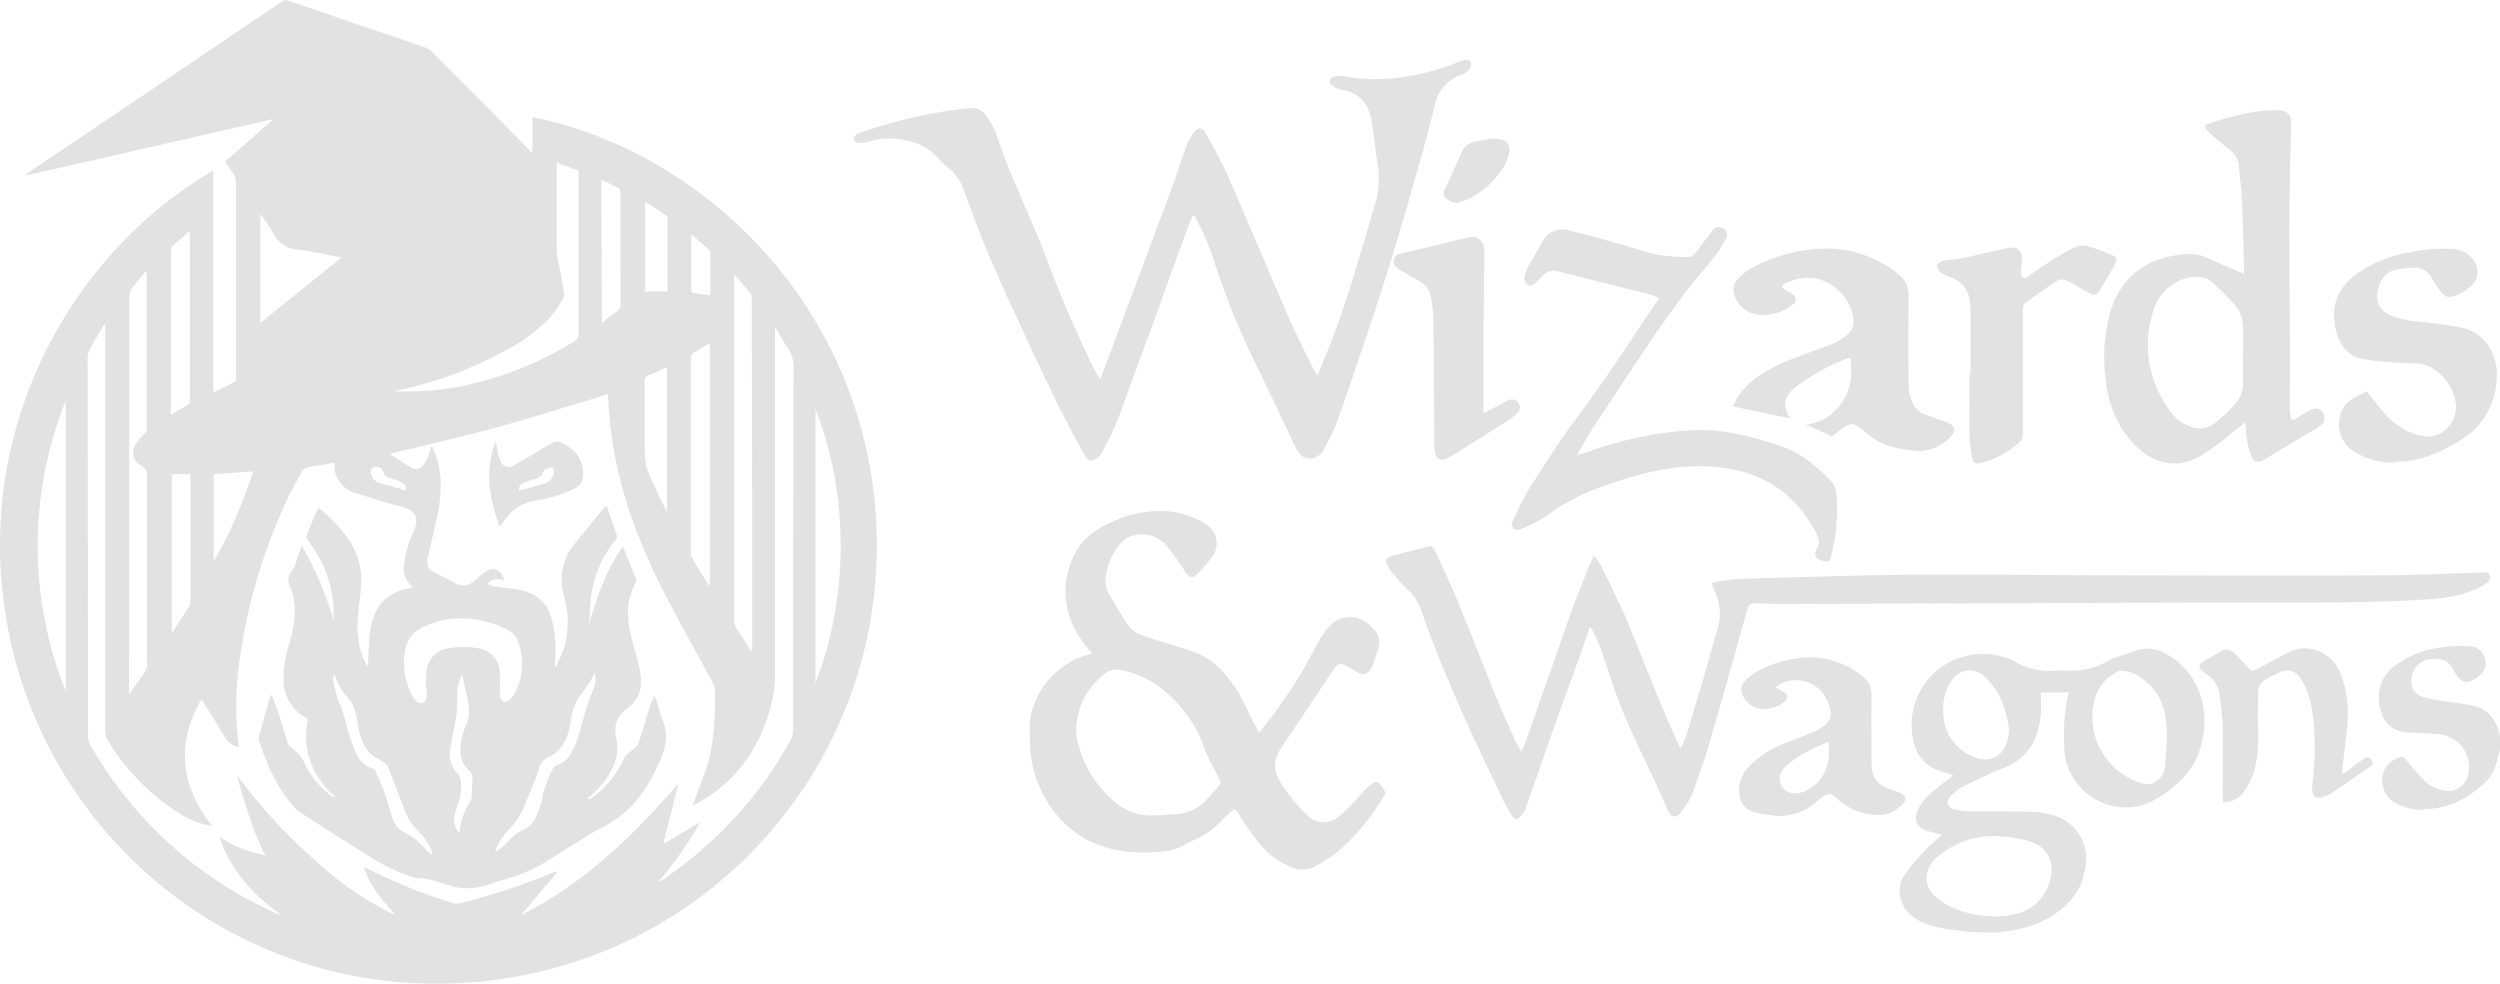 <svg viewBox="0 0 525.52 206.78" xmlns="http://www.w3.org/2000/svg"><path d="m415.12 195.95c-1.2-.1-2.5-.2-3.7-.4-2.5-.2-4.9-.7-7.2-1.6-2.9-1.3-4.8-3.4-4.9-6.6 0-1 .2-2.1.7-2.9 1.1-1.7 2.4-3.3 3.8-4.8 1.3-1.5 2.9-2.8 4.4-4.2l-2.8-.7c-2.5-.6-3.3-2.4-2.2-4.7.9-1.6 2.1-3 3.6-4.1 1.2-1 2.4-1.9 3.8-3-.9-.3-1.6-.5-2.3-.7-3.8-1.1-5.8-3.8-6.3-7.5-1.3-7.9 4-15.5 11.9-17 3-.6 6.1-.3 9 1 .1 0 .3.1.4.2 2.8 1.7 6.1 2.4 9.3 2h.6c3.3.2 6.5-.1 9.5-1.8 1.8-1.1 4-1.5 6-2.3 2.2-.9 4.8-.6 6.8.7 4.1 2.3 6.9 6.4 7.6 11 .6 3.4.2 6.9-1.1 10.1-.5 1.4-1.3 2.6-2.2 3.8-1.9 2.3-4.2 4.2-6.8 5.6-5.8 3.5-13.2 1.1-16.5-3.5-1.6-2.1-2.5-4.6-2.6-7.3-.2-3.3 0-6.6.5-9.8.2-.6.3-1.3.5-1.9h-5.9v2.3c.1 2.1-.2 4.2-.8 6.2-1 3.4-3.6 6.1-6.9 7.3-3 1.2-5.8 2.6-8.7 4-1 .5-1.8 1.2-2.6 2-1.1 1.1-.7 2.4.8 2.8.9.2 1.8.4 2.7.4h5c2.7 0 5.4 0 8.1.1 1.8 0 3.6.3 5.3.8 4.4 1.4 7.2 5.8 6.5 10.4-.6 5.5-3.8 9-8.5 11.5-2.8 1.4-5.8 2.2-8.9 2.5-.3 0-.6.1-.9.2zm-8.2-15.5c-2.2 1.8-2.6 5.1-.8 7.3.2.3.4.5.7.7 1 .9 2.2 1.7 3.5 2.3 2.9 1.3 6.1 1.9 9.3 1.9.8-.1 1.7 0 2.5-.2 3.9-.5 6.9-2.5 8.4-6.2s1-8.2-4.6-9.6c-1.7-.4-3.4-.7-5.2-.8-.6-.1-1.2-.1-1.8-.1-4.4 0-8.7 1.7-12 4.7zm37.9-39.1c-2.5 1.3-4.3 3.8-4.7 6.6-1.5 7.5 3.1 14.8 10.5 16.8.3.1.6.1.8.1 2.1-.2 3.7-1.9 3.7-4 .2-1.6.2-3.3.4-5.7 0-1.7-.2-3.4-.4-5-.7-3.8-3.2-6.9-6.6-8.6-.6-.3-1.3-.5-2-.5-.7-.2-1.2 0-1.7.3zm-34.5 1.6c-1.5 2.1-2.1 4.8-1.8 7.4.2 3.9 2.7 7.3 6.4 8.8 3.2 1.4 6.3-.2 7.1-3.6.2-.6.2-1.3.3-2.1-.1-.9-.2-1.8-.5-2.8-.6-3.2-2.3-6.2-4.6-8.4-.8-.8-1.8-1.2-2.9-1.3-.1 0-.1 0-.2 0-1.5-.1-3 .7-3.8 2zm-138.4 39.5c-2.8-1-5.2-2.7-7.1-5-1.7-2.1-3.2-4.3-4.6-6.6-.1-.2-.2-.3-.4-.5-.1-.1-.3-.2-.4-.3-.9.7-1.7 1.5-2.5 2.3-1.6 1.8-3.5 3.2-5.7 4.1-1.9.9-3.7 2.1-5.7 2.4-10.1 1.3-18.9-.9-24.8-9.4-2.6-3.9-4.1-8.4-4.2-13.1-.1-2.6-.3-5.3.7-7.8 1.8-5.4 6.2-9.5 11.7-11 .2 0 .3-.1.5-.1 0 0 .1 0 .1-.1-.9-1.2-1.9-2.3-2.7-3.6-3.3-5-3.8-11.3-1.2-16.7 1.6-3.6 4.6-5.8 8-7.3 2.8-1.3 5.8-2.1 8.9-2.3 3.6-.3 7.2.6 10.3 2.3 1.8 1 3.1 2.5 2.9 4.7 0 .8-.2 1.5-.6 2.1-1 1.5-2.1 2.8-3.4 4.1-1.1 1.1-1.8.7-2.6-.5-1.1-1.8-2.4-3.6-3.8-5.3-1.7-2.1-4.4-3-6.9-2.3-1.4.3-2.6 1.1-3.4 2.3-1.3 1.8-2.2 3.8-2.5 6-.3 1.4-.1 2.8.6 4 1.2 2.1 2.5 4.2 3.8 6.3.8 1.2 2 2.1 3.4 2.5 2.7.9 5.5 1.7 8.2 2.6.8.2 1.5.5 2.3.8 4 1.3 6.7 4.2 8.9 7.6 1.6 2.4 2.7 5.1 4 7.7.3.5.6 1 .9 1.7 1.1-1.4 2.2-2.7 3.2-4 1.8-2.6 3.7-5.2 5.3-7.9 1.4-2.2 2.5-4.5 3.8-6.8.7-1.3 1.5-2.5 2.4-3.6 2.6-2.7 6.2-2.7 8.9-.1 1.5 1.4 2.2 2.9 1.4 5-.4 1.2-.7 2.4-1.2 3.5-.8 1.7-2 2-3.6.9-.7-.5-1.4-.9-2.2-1.3s-1.7-.1-2.1.7c-3.6 5.4-7.3 10.9-10.9 16.3-.5.7-.9 1.4-1.2 2.2-.6 1.5-.5 3.2.3 4.7 1.7 3.1 4 5.8 6.6 8.2 1.6 1.2 3.7 1.3 5.4.3 1.1-.8 2.2-1.7 3.1-2.7 1-1 1.9-2.1 2.9-3.2.4-.4.8-.8 1.2-1.1.6-.4 1.2-1.1 1.9-.6.6.6 1.1 1.3 1.4 2.1.1.1-.1.4-.2.5-2.7 4.6-6.1 8.8-10.2 12.2-1.4 1.1-2.9 2-4.4 2.8-.7.4-1.5.6-2.4.6-.7.1-1.4 0-2.1-.3zm-39.6-40.9c-3.8 2.9-6.1 7.3-6.1 12.1 0 .6.1 1.2.2 1.8 1 4.8 3.5 9.1 7.1 12.4 2.2 2.2 5.1 3.5 8.2 3.6 1.9 0 3.7-.3 5.6-.3 2.6-.2 5-1.4 6.6-3.4.4-.4.9-.9 1.2-1.3 1.8-2.1 1.9-1.4.5-4.1-.9-1.6-1.7-3.2-2.4-4.9-1.4-4.3-4-8.2-7.4-11.3-2.7-2.6-6-4.4-9.6-5.2-.5-.1-1-.2-1.5-.2-.9 0-1.7.3-2.4.8zm85.4 29.8c-.7-1.3-1.5-2.5-2.1-3.9-6-12.6-12-25.2-16.6-38.4 0-.1-.1-.2-.1-.3-.6-1.9-1.7-3.7-3.2-5-1.1-1-2.1-2.2-3.1-3.4-.3-.4-.6-.9-.9-1.4-.6-1.2-.4-1.7.9-2.1 2.5-.7 5-1.3 7.4-1.9.6-.3 1.4.1 1.6.7v.1c1.6 3.6 3.4 7.1 4.9 10.8 2.9 7.1 5.6 14.2 8.5 21.2 1.1 2.8 2.4 5.5 3.6 8.2.3.6.7 1.2 1.2 2.1.5-1.2.9-2.1 1.2-3.1 3-8.3 5.9-16.7 8.8-25 1.3-3.7 2.8-7.3 4.2-10.9.3-.7.7-1.5 1.1-2.2.5.6 1 1.3 1.4 2 1.9 4 4 8 5.7 12.1 2.5 6 4.8 12 7.3 18 1.1 2.8 2.4 5.5 3.6 8.2h.3c.4-1.1 1-2.2 1.3-3.3 2.2-7.3 4.4-14.7 6.4-22 .7-2.4.5-4.9-.5-7.2-.3-.6-.5-1.3-.8-2.1 1.7-.4 3.5-.7 5.2-.8 6.5-.3 13-.4 19.4-.6 21.3-.7 42.6-.2 63.9-.2 17.1 0 34.2.1 51.3 0 7.5 0 14.9-.4 22.4-.6.6 0 1.2-.1 1.3.6.2.6-.1 1.4-.7 1.7-3.6 2.3-7.6 3-11.8 3.3-11.1.8-22.2.7-33.2.7-3.7 0-7.4 0-11.1 0-28.8.1-57.6.2-86.3.3-3.8 0-7.6 0-11.3-.1-.9 0-1.3.2-1.6 1.2-2.4 8.7-4.9 17.5-7.4 26.2-1.1 3.9-2.4 7.7-3.8 11.6-.6 1.7-1.5 3.3-2.6 4.7-1.1 1.6-2.3 1.4-3-.3-3.6-8.7-8.3-16.9-11.3-25.8-1-2.9-1.9-5.7-2.9-8.6-.5-1.4-1.3-2.7-1.9-4l-.3.1c-.4 1.3-.8 2.6-1.3 3.9-1.5 4.3-3.1 8.6-4.7 12.9-2.5 7.1-5 14.3-7.5 21.4-.3.7-.8 1.3-1.4 1.8-.2.2-.4.2-.6.3-.4-.3-.7-.6-.9-.9zm53.7-.1c-.7-.1-1.5-.2-2.2-.4-2.8-.6-3.9-2.7-3.6-5.6.3-1.8 1.1-3.4 2.5-4.6 2.1-2 4.6-3.5 7.3-4.5 1.9-.7 3.9-1.5 5.8-2.3.3-.1.7-.3 1-.5 2.7-1.6 3.2-2.7 2-5.8-1.4-3.7-5.6-5.5-9.3-4.1-.2.1-.4.2-.6.3-.4.2-.8.5-1.1.8l1.5.8c1.2.6 1.3 1.5.2 2.3-1.2.9-2.6 1.3-4.1 1.4-2 .1-3.9-1.2-4.6-3.1-.4-1-.1-2.1.6-2.8.7-.8 1.6-1.4 2.5-2 3.5-1.9 7.3-2.9 11.2-3 4 .1 7.8 1.4 10.9 3.9 1.4 1 2.1 2.6 2 4.3-.1 4.8 0 9.5 0 14.3 0 2.3.9 4.1 3.2 5 .9.3 1.8.7 2.7 1 1.3.4 1.6 1.5.6 2.4-1.6 1.7-3.9 2.6-6.3 2.2-2.8-.2-5.4-1.5-7.5-3.4-1.2-1.2-1.9-1.2-3.2-.2-.8.6-1.4 1.2-2.2 1.8-2.1 1.4-4.7 2.2-7.3 2.1-.6-.2-1.3-.2-2-.3zm3.7-9.9c-.2.2-.4.4-.5.6-.9 1.4-.6 3.4.9 4.3.4.2.8.4 1.2.5 1.2.1 2.5-.2 3.5-.8 3.3-2 4.8-5.7 4.1-10-3.4 1.4-6.6 2.9-9.2 5.4zm133.8 8.9c-1.8-.1-3.5-.5-5.1-1.3-2.3-1.1-3.5-3.7-2.9-6.2.5-2.1 2.1-3.1 3.9-3.7.2-.1.6.2.8.5 1.3 1.5 2.5 3 3.8 4.4 1.1 1.1 2.6 1.9 4.2 2.2 2.3.6 4.7-.9 5.2-3.2 0-.2.1-.4.1-.6.6-3.9-2.1-7.5-6-8-.2 0-.4 0-.6-.1-2.1-.1-4.1-.1-6.2-.3-3.5-.3-5.3-2.1-5.9-5.6-.7-3.4.7-6.9 3.6-8.7 2.9-2 6.2-3.3 9.7-3.6 1.9-.3 3.8-.3 5.7-.2s3.4 1.8 3.3 3.7c0 .2 0 .4-.1.6-.3 1.5-2.7 3.4-4.2 3.2-.6-.2-1.2-.5-1.6-1.1s-.8-1.2-1.1-1.9c-1.1-1.8-2.8-2-4.6-1.8-1.7.1-3.2 1.3-3.7 2.9-.9 2.6-.1 4.4 2.5 5.2 1.8.4 3.5.7 5.3.9 1.6.3 3.3.4 4.9.8 3 .7 4.7 2.8 5.4 5.6.1.2.1.4.2.6v2.9c-.2.9-.5 1.9-.7 2.8-.5 1.8-1.5 3.5-2.9 4.7-3.5 3.1-7.5 5.1-12.2 5.1-.3.2-.6.2-.8.2zm-41.7-3.3c0-4.8.1-9.5 0-14.3 0-2.2-.4-4.4-.6-6.6-.3-1.9-1.4-3.6-3-4.5-.3-.2-.5-.4-.8-.6-.7-.7-.6-1.3.2-1.8 1.3-.8 2.6-1.5 3.9-2.3.8-.5 1.9-.4 2.6.3 1 .9 1.9 2 2.9 3 1 1.1.9 1.1 2.2.4 2.2-1.2 4.4-2.3 6.6-3.5 3.7-2 8.5.1 10.2 3.3 1.1 2.2 1.8 4.7 2 7.2.4 3.4-.2 6.8-.6 10.2-.2 1.6-.3 3.2-.5 4.8.1 0 .1.1.2.1.4-.3.9-.6 1.3-.9 1.1-.8 2.1-1.6 3.2-2.3.4-.4 1.1-.3 1.4.2l.1.1c.4.5.5.9-.2 1.3-2.7 1.9-5.4 3.8-8.1 5.6-.6.4-1.3.7-1.9.9-1.4.5-2.4-.3-2.3-1.8.2-2 .4-4.1.5-6.1.1-4.6.1-9.2-1.3-13.7-.4-1.3-1-2.5-1.7-3.5-.9-1.4-2.7-1.9-4.2-1.2-1.1.5-2.2 1.1-3.3 1.7-.9.6-1.4 1.6-1.3 2.7-.1 1.8-.1 3.5-.1 5.3.1 3.9.3 7.8-.9 11.5-.5 1.5-1.2 2.9-2.1 4.1-1 1.4-2.6 2.1-4.3 2.1 0-.5-.1-1.1-.1-1.7zm-83.3-48.9c-.4-.1-.8-.2-1.2-.3-.8-.1-1.3-.9-1.1-1.6 0-.1 0-.2.1-.3 0-.1 0-.2.1-.3 1-1.5.4-2.8-.4-4.2-4.3-7.8-10.9-12-19.6-13.1-6.7-.8-13.2.3-19.5 2.2-5.8 1.7-11.4 3.8-16.4 7.4-1.9 1.4-4 2.5-6.2 3.4-.5.2-1 .1-1.4-.1-.5-.3-.7-.9-.4-1.4.9-2 1.8-4 2.9-6 3.4-5.3 6.6-10.6 10.4-15.6 4.9-6.6 9.5-13.3 13.9-20.1 1.2-1.8 2.4-3.5 3.7-5.4-.9-.3-1.7-.7-2.6-.9-6.4-1.6-12.7-3.2-19.1-4.8-1-.2-2.1.2-2.8 1-.5.5-1 1.1-1.6 1.6-.4.3-.9.5-1.3.5-.5-.1-1.1-1.3-1-1.9.2-.7.5-1.4.8-2.1 1-1.8 2.1-3.6 3.1-5.4 1.1-2 3.4-2.9 5.5-2.2 3.9.9 7.7 2 11.5 3.1 2.3.6 4.6 1.5 7 2 2.2.3 4.4.5 6.6.5.5 0 .9-.3 1.3-.7 1-1.2 1.9-2.5 2.9-3.7.3-.4.6-.9.9-1.3.5-.7 1.5-.8 2.2-.3.7.3 1.1 1.2.7 1.9 0 0 0 .1-.1.1-.6 1.3-1.3 2.4-2.1 3.5-2 2.6-4.2 5-6.2 7.6-2.3 3.1-4.6 6.2-6.8 9.4-4.4 6.5-8.7 13.1-13 19.6-1.1 1.7-2.1 3.6-3.1 5.3.1.1.2.1.2.2.3-.1.6-.2.9-.3 7.2-2.7 14.8-4.4 22.5-4.9 6.7-.4 13 1.2 19.3 3.4 4.2 1.4 7.4 4.2 10.4 7.3 1 1 1.1 2.4 1.2 3.7.2 4.2-.2 8.4-1.3 12.4-.1.5-.4.8-.8.8.1 0 0 0-.1 0zm65.7-23.7c-1.2-1.1-2.2-2.3-3.1-3.5-2.3-3.4-3.6-7.3-3.9-11.3-.6-4.5-.3-9 .8-13.4 2-7.4 7.3-11.9 15-12.6.2 0 .5-.1.7-.1 1.5-.2 3.1 0 4.5.6 2.3 1.1 4.8 2.1 7.1 3.1.3.1.6.2 1 .4-.1-4.9-.2-9.7-.4-14.6-.1-2.8-.5-5.6-.7-8.3-.1-1-.6-2-1.4-2.7-1.2-1-2.4-1.9-3.5-2.9-.6-.5-1.2-1-1.7-1.6-.7-.8-.6-1.2.4-1.5 1.7-.6 3.4-1.1 5.1-1.5 3-.8 6-1.3 9.1-1.3 2.1 0 3.1.9 3 3-.7 20-.1 40-.3 59.9 0 .6.1 1.1.2 1.7.1.5.5.7 1 .3 1-.7 2.1-1.3 3.2-1.9.8-.5 1.9-.3 2.5.4.6.9.5 2.1-.3 2.8-.3.2-.5.4-.8.6-3.2 1.9-6.4 3.8-9.6 5.7-.6.4-1.2.8-1.9 1.1-1 .6-1.8.4-2.3-.7-.5-1.2-.8-2.4-1-3.6-.2-1.1-.2-2.3-.3-3.7-1.3 1-2.4 1.9-3.5 2.8-1.9 1.6-4 3.1-6.1 4.4-1.7.9-3.5 1.5-5.5 1.5-2.7-.1-5.3-1.2-7.3-3.1zm10-35.9c-3.5 1-6.3 3.8-7.1 7.4-2.2 7-.8 14.6 3.6 20.5.9 1.3 2.1 2.3 3.5 3 2.1 1 4.2 1 6.1-.5 1.4-1.2 2.8-2.4 4-3.8 1.3-1.4 1.9-3.2 1.8-5.1-.1-1.7 0-3.5 0-5.2 0-1.8 0-3.6 0-5.4.1-1.9-.5-3.8-1.7-5.2-1.3-1.6-2.9-3-4.3-4.4-.9-1-2.3-1.6-3.7-1.5-.7-.2-1.5 0-2.2.2zm-45 38c-.3-1.5-.5-3-.6-4.5-.1-4.5 0-8.9 0-13.4h.2c0-4.3 0-8.5 0-12.8 0-1-.1-2-.2-2.9-.4-2.2-2-4-4.1-4.6-.7-.2-1.4-.6-2-1-.4-.4-.7-.9-.7-1.5.1-.4.7-.8 1.2-.9 1.5-.3 3.1-.3 4.6-.7 3-.6 5.9-1.4 8.9-2 2.2-.5 3.3.5 3.1 2.7 0 .6-.2 1.3-.2 1.9-.1.4 0 .7.1 1.1.2.6.6.9 1.2.4 1.8-1.3 3.7-2.6 5.6-3.8 1.5-.9 3-1.8 4.5-2.5.7-.3 1.5-.4 2.2-.3 1.8.5 3.6 1.1 5.4 1.9 1.3.5 1.3.9.7 2.1-1 1.9-2.1 3.7-3.2 5.5-.3.6-1 1-1.7.7 0 0-.1 0-.1-.1-.9-.4-1.7-.9-2.6-1.4-.9-.6-1.9-1.1-2.9-1.5-.5-.2-1-.1-1.5.1-2.3 1.5-4.6 3.1-6.9 4.8-.3.3-.4.7-.4 1.1v26.4c0 .6-.2 1.2-.6 1.6-2.3 2.2-5.3 3.8-8.4 4.5-.1 0-.3.1-.4.1-.7 0-1.2-.5-1.2-1zm88.3.8c-2.7 0-5.3-.7-7.7-2.1-2.8-1.5-4.2-4.8-3.3-7.8.3-1.4 1.2-2.6 2.4-3.4 1-.7 2.2-1.1 3.2-1.7 1.1 1.4 2 2.6 3 3.8 1.4 1.8 3.2 3.3 5.2 4.4 1.3.7 2.8 1.2 4.3 1.3 3.1.2 5.7-2.2 6.2-5.4.6-3.8-3.2-9.9-8.5-10-2.5 0-5.1-.2-7.6-.4-1.2-.1-2.4-.3-3.6-.5-3.6-.9-5.1-3.6-5.7-7-.8-4.6.9-8.2 4.6-10.9 3.3-2.3 7.1-3.9 11.1-4.5 3-.7 6.1-.9 9.2-.7 1.5.1 3 .8 4 2 1.4 1.6 1.4 4 0 5.5-1.2 1.2-2.6 2.1-4.3 2.5-.7.2-1.4 0-1.9-.5s-.9-1.1-1.3-1.7-.8-1.3-1.2-2c-.7-1.2-2-1.9-3.3-1.9-1.5 0-3 .2-4.4.5-3 .9-3.8 4.3-3.6 6.2.2 1.4 1.2 2.6 2.5 3.2 1.8.8 3.8 1.3 5.8 1.4 3 .3 6 .7 8.9 1.2 6.2 1.1 8.3 6.7 7.9 11.2-.3 5.3-3.2 10.1-7.8 12.7-4.2 2.6-8.5 4.4-13.4 4.4-.2.2-.4.2-.7.2zm-275-1.7c-2.4-4.4-4.8-8.8-6.9-13.3-4.3-9-8.6-18.1-12.6-27.3-2.2-4.9-3.9-9.9-5.8-14.9-.6-1.9-1.8-3.6-3.4-4.9-.8-.6-1.5-1.3-2.2-2.1-1.7-1.8-3.9-3-6.3-3.5-2.8-.7-5.7-.6-8.4.3-.6.2-1.2.2-1.9.2-.4-.1-.7-.3-.9-.7 0-.4.1-.8.4-1s.7-.4 1.1-.5c7.4-2.6 15.1-4.4 22.9-5.1 1.4-.2 2.7.5 3.4 1.6.9 1.2 1.6 2.5 2.1 3.8 2.9 9.1 7.4 17.6 10.7 26.5 2.8 7.6 6 14.9 9.5 22.2.5 1 1 1.9 1.6 2.9.1-.2.2-.4.3-.6 4.9-13 9.7-26 14.6-39.1 1.2-3.1 2.1-6.3 3.3-9.4.4-1 .9-2 1.6-2.9.8-1.1 1.7-1 2.4.2 1.7 3.1 3.5 6.2 4.9 9.5 4.3 9.9 8.5 19.9 12.8 29.8 1.6 3.6 3.4 7.2 5.2 10.7.2.3.4.7.6 1 .7-1.6 1.3-3.1 1.9-4.6 3.5-8.4 6-17.2 8.6-25.9.5-1.6.9-3.2 1.4-4.8.9-2.6 1.2-5.4.9-8.1-.5-3.4-.9-6.8-1.4-10.3-.1-.6-.3-1.2-.5-1.7-.8-2.5-3-4.3-5.6-4.6-.8-.2-1.6-.5-2.2-1-.5-.3-.6-.9-.3-1.4.2-.2.4-.4.7-.4.5-.2 1.1-.2 1.6-.2 7.7 1.5 15.1.4 22.5-2.1 1.1-.4 2.1-.9 3.2-1.2.4-.1.9-.1 1.3.2.3.4.3.9.1 1.3-.4.7-1 1.2-1.7 1.5-3 .9-5.2 3.4-5.8 6.4-.7 3-1.5 6-2.3 8.9-3.5 12.6-7.2 25.2-11.4 37.7-2.2 6.5-4.4 13.1-6.7 19.6-.8 2.2-1.9 4.3-3 6.3-.6 1.3-2 2-3.4 1.8-.6-.1-1.1-.4-1.6-.9-.4-.5-.7-1-.9-1.5-3.1-6.5-6.2-13.1-9.4-19.6-3.3-6.9-6-14-8.3-21.3-.9-2.4-1.9-4.7-3.1-6.9-.2-.4-.4-.7-.7-1-.5 1.2-.9 2.1-1.3 3.1-4.7 13-9.4 26-14.2 39-1 2.7-2.3 5.2-3.6 7.8-.2.4-.4.7-.7.9-.4.5-1 .8-1.7.9-.5 0-.9-.4-1.4-1.3zm73.7-.5c-.1-.7-.1-1.5-.1-2.2-.1-8.6-.1-17.2-.2-25.8-.1-1.5-.2-3-.5-4.5-.2-1.4-1-2.6-2.2-3.3-1.1-.7-2.2-1.2-3.3-1.9-.6-.3-1.2-.7-1.7-1.1s-.8-1.1-.6-1.7c.1-.6.7-1.1 1.3-1.2 4.8-1.1 9.5-2.3 14.3-3.4 1.3-.5 2.7.2 3.2 1.5.1.2.1.5.1.7.1.4.1.8.1 1.2-.1 6.4-.1 12.8-.2 19.2v13.1 1.2c.9-.4 1.7-.8 2.4-1.2 1-.5 1.9-1 2.8-1.5.8-.4 1.8-.2 2.2.6.5.7.3 1.6-.3 2.1-.4.4-.9.8-1.4 1.2-4.1 2.6-8.2 5.2-12.4 7.8-.4.2-.7.4-1.1.6-.3.1-.5.2-.8.2-.9-.1-1.6-.8-1.6-1.6zm101.2-.3c-2.2-.1-4.3-.5-6.3-1.2-1.8-.7-3.5-1.8-5-3.2-1.6-1.5-2.6-1.6-4.4-.2-.7.5-1.4 1.1-2 1.6-1.9-.9-3.7-1.7-5.5-2.5 3.2-.3 6.1-2.2 7.8-5 1.8-2.8 1.9-5.8 1.6-9.1-.3.1-.5.2-.7.2-3.8 1.4-7.3 3.4-10.6 5.8-.3.2-.6.5-.9.8-2.2 1.8-1.7 4.3-.5 5.9.1.1.1.2.1.1-3.9-.8-8-1.6-12.1-2.5.1-.3.2-.5.3-.8 1.1-2.1 2.6-3.8 4.5-5.2 2.4-1.7 5.1-3.1 7.9-4.1 2.7-1 5.3-2 8-3 .7-.3 1.5-.7 2.1-1.1 2.4-1.5 2.9-2.9 2.2-5.6-1.1-3.8-4.3-6.6-8.1-7.2-2-.2-4.1.2-5.9 1.1-.3.2-.6.4-.8.7.3.3.5.5.9.8.5.3 1 .4 1.4.8.6.3.8 1.1.5 1.7-.1.2-.3.4-.5.5-2.1 1.6-4.7 2.4-7.3 2.1-2.2-.3-4.1-1.8-4.9-3.9-.5-1.2-.3-2.6.6-3.5.9-1 1.9-1.8 3-2.4 5.1-2.8 10.8-4.2 16.6-4.1 5 .2 9.9 2 13.9 5.1 1.7 1.2 2.7 3.2 2.5 5.3-.1 6.2-.1 12.3 0 18.5 0 1 .2 2 .6 3 .4 1.4 1.5 2.5 2.9 3 1.5.5 3 1.1 4.5 1.6 1.7.6 2.1 1.9.8 3.1-1.7 1.8-4.1 2.9-6.6 3-.2-.1-.4-.1-.6-.1zm-98.9-53.1c-.5-.4-.6-1.1-.3-1.6 1.2-2.6 2.4-5.2 3.5-7.8.5-1.3 1.6-2.2 3-2.5 1.3-.2 2.6-.5 3.9-.7v.1h.7c2.2.3 3 1.4 2.4 3.6-.2.7-.5 1.4-.8 2-1.8 3-4.4 5.4-7.5 7-.6.3-1.3.5-1.9.7-.3.1-.6.2-.9.2-.8-.1-1.5-.5-2.1-1zm-300.8 96.83c-11.5-43.8 10.2-84.4 41.7-102.6v46.6c1.6-.8 3.1-1.4 4.5-2.2.2-.1.3-.5.3-.8 0-2.2 0-4.4 0-6.7 0-11.4 0-22.8 0-34.3 0-.7-.2-1.4-.6-2-.6-.8-1.1-1.6-1.7-2.5 3.4-3 6.7-5.9 10-8.8l-.1-.1-51.7 11.8c0-.1 0-.1-.1-.2.2-.2.4-.3.7-.5 17.7-11.9 35.5-23.9 53.2-35.9.4-.3 1-.4 1.4-.1 9.6 3.3 19.2 6.6 28.7 9.8.5.2.9.5 1.3.8 6.8 6.8 13.6 13.7 20.3 20.5.2.3.4.5.6.8l.3-.2v-7.3c38.3 7.9 71.8 42.9 72.4 88.9.6 45.7-32.4 84.9-77.5 92.1-4.9.8-9.9 1.2-14.8 1.2-41.7.2-78.2-28-88.9-68.3zm15.8-65.2c-.3.6-.5 1.2-.5 1.9 0 26.6.1 53.1.1 79.7 0 .6.2 1.1.4 1.6 9 15.9 22.9 28.4 39.6 35.7.2.1.5.2.8.3-5.9-4.2-10.8-9.3-13.2-16.6 2.9 2 6.2 3.3 9.7 3.9-1.8-2.4-5.4-14.1-6-16.7.1.2.3.3.4.4 5.1 6.9 11 13.1 17.5 18.7 4.4 3.9 9.3 7.2 14.6 9.8.3.1.5.2.8.3-2.7-3-5.4-5.9-6.6-10 .4.2.7.3.9.4 5.8 2.9 11.8 5.4 18 7.2.4.1.9.1 1.3 0 6.6-1.7 13.1-3.8 19.4-6.4.3-.1.5-.2.8-.3l.2.2c-2.5 2.9-5 5.9-7.6 9 13.3-6.7 23.6-16.7 33.1-27.7-1.1 4.2-2.1 8.5-3.2 12.7 2.5-1.5 5.2-3 7.8-4.6-2.5 4.5-5.5 8.7-8.8 12.6.4-.1.7-.3 1.1-.6 11-7.5 20.2-17.4 26.6-29.1.4-.7.7-1.6.6-2.5 0-25.4 0-50.8.1-76.2 0-1.1-.3-2.3-.9-3.3-1-1.5-1.9-3.1-2.8-4.7-.1 0-.1 0-.2.1v1 71.5c0 2.7-.4 5.4-1.2 8.1-2.6 8.4-7.4 15-15.2 19.2-.3.2-.6.3-1 .5.1-.3.2-.4.2-.5 1.1-3 2.4-5.9 3.2-8.9 1.3-4.8 1.4-9.7 1.4-14.6 0-.6-.2-1.2-.4-1.7-3.4-6.4-7-12.6-10.3-19.1-6.7-13-11.3-26.6-11.8-41.4 0-.1 0-.2-.1-.3-7.6 2.3-15.1 4.7-22.7 6.8s-15.3 3.8-23.1 5.7c1.5 1 3 2 4.5 2.9.9.6 2 .3 2.6-.6 0 0 0-.1.1-.1.4-.5.7-1.1.9-1.7.3-.7.4-1.3.7-2.2.2.3.3.5.4.8.9 2 1.4 4.1 1.5 6.2.1 3.1-.2 6.1-1 9.1-.5 2.5-1.2 5-1.7 7.6-.4 1.2.2 2.4 1.3 2.9 1.4.7 2.9 1.4 4.3 2.2 1.3.9 3.1.7 4.2-.4.7-.5 1.3-1.2 2-1.7 1.9-1.4 3.6-.8 4.3 1.6-1.3-.3-2.5-.5-3.6.8.5.2 1.1.4 1.7.5 1.7.3 3.4.4 5.1.7 3.3.7 5.7 2.4 6.7 5.9.8 2.8 1 5.7.8 8.6 0 .5-.1 1-.1 1.5l.3.1c.6-1.2 1.1-2.4 1.6-3.7 1.1-3.7 1.1-7.6 0-11.3-1.1-3.8-.2-7.9 2.4-10.9 1.5-1.9 3.1-3.8 4.6-5.7.7-.8 1.4-1.5 2-2.2.7 2 1.3 3.9 2 5.8.3.5.2 1.1-.2 1.5-2.9 3.5-4.6 7.7-5.1 12.2-.1.9-.2 1.8-.2 2.7-.1.9-.1 1.8-.2 2.7 1.7-5.7 3.6-11.4 7.1-16.3 1 2.4 1.9 4.6 2.8 6.9.1.2 0 .5-.1.7-1.9 3.4-1.9 7-1.1 10.7.6 2.4 1.3 4.8 1.9 7.3.7 3.3.5 6.3-2.7 8.5-1.9 1.3-2.8 3.7-2.2 6 .5 2.4.2 4.9-1.1 7.1-1.1 2-2.5 3.7-4.2 5.2-.2.2-.5.3-.7.5.1.1.2.2.3.3.5-.4 1.1-.7 1.6-1.1 2.4-2 4.4-4.5 5.7-7.4.3-.7.9-1.3 1.5-1.7.8-.4 1.4-1.1 1.7-2 .2-.7.5-1.4.7-2 .6-1.9 1.1-3.9 1.7-5.8.3-.6.6-1.3.9-1.9.7 1.8 1 3.6 1.7 5.3 1.2 2.8.7 5.3-.4 8-2.5 5.7-5.5 10.7-11.2 13.8-5.1 2.7-9.9 6.1-14.9 9-1.9.9-3.8 1.7-5.8 2.3-1 .4-2 .5-3 .9-2.9 1.1-5.8 1.7-9 .8-2.4-.7-4.8-1.7-7.4-1.7-.3 0-.5-.1-.8-.2-3.2-1-6.2-2.4-8.9-4.2-5.2-3.2-10.3-6.5-15.4-9.8-.2-.2-.4-.4-.6-.6-3.7-4.1-5.8-9-7.5-14.2-.1-.2-.1-.4 0-.6.8-2.9 1.6-5.9 2.5-9 .2.3.5.7.6 1.1.5 1.2.9 2.5 1.3 3.7.6 1.8 1.1 3.7 1.7 5.5.2.5.8.9 1.2 1.3.5.4 1 .9 1.5 1.4.4.7.8 1.3 1.1 2.1 1.3 2.4 3 4.4 5.2 6.1.2.1.4.3.7.4.1-.1.1-.1.2-.2-.3-.2-.5-.4-.8-.6-.2-.2-.4-.4-.7-.7-3.6-4.1-5.3-8.8-4.3-14.3.1-.4-.1-.9-.5-1-2.6-1.5-4.3-4.2-4.5-7.2-.1-2.8.3-5.6 1.2-8.3 1-3.4 1.6-6.9.7-10.5-.3-1.1-1-2.1-.9-3.1s1-1.9 1.4-2.9c.5-1.3.9-2.6 1.4-4.1 2.9 4.9 5.1 10.2 6.7 15.7.1-2.4-.1-4.9-.7-7.3-.9-3.4-2.5-6.7-4.7-9.5-.2-.2-.4-.6-.3-.9.8-2 1.6-4 2.5-6 2.4 1.9 4.5 4.1 6.3 6.6 2 2.8 2.9 6.2 2.7 9.6-.1 2.1-.5 4.1-.6 6.2-.4 3-.1 6.1.9 9 .3.7.7 1.4 1.1 2.1.2-2.7.1-5.4.6-8 .7-4.4 3-7.4 7.5-8.4.4-.1.9-.2 1.4-.3-1.4-1.1-2.2-2.9-1.9-4.7.3-2.4.9-4.8 2-6.9 1.3-3.2.5-4.6-2.9-5.5-3.3-.8-6.6-1.9-9.8-2.9-.7-.3-1.3-.6-1.9-1.2-1.5-1.2-2.2-3.1-2-5-2 .3-3.9.6-5.8 1-.4.1-.7.3-1 .7-1.3 2.4-2.6 4.7-3.7 7.2-4.4 9.7-7.5 19.9-9.1 30.3-1.1 6.2-1.4 12.6-.7 18.9.1.5.1 1 .2 1.6-1.3-.2-2.4-.9-3-2.1-.9-1.3-1.6-2.8-2.5-4.1-.7-1.2-1.5-2.4-2.4-3.8-5.4 9.5-4.3 18.2 2.2 26.6-2.3-.3-4.5-1.2-6.5-2.4-6.2-3.9-11.4-9.1-15.3-15.4-.4-.6-.6-1.4-.6-2.2 0-28.1 0-56.2 0-84.3v-1l-.2-.1c-.9 1.5-2 3.3-3 5.1zm51.2 68.6c-.1.6 0 1.1 0 1.7.3 1.3.6 2.6 1.1 3.9.7 1.7 1.3 3.4 1.7 5.2.5 2 1.2 3.9 2 5.8.6 1.5 1.9 2.7 3.5 3.1.2 0 .3.1.4.3.7 1.5 1.4 3.1 2 4.7.7 1.9 1.1 3.8 1.8 5.7.5 1.3 1.5 2.4 2.9 3 .7.3 1.4.8 2 1.3.8.7 1.6 1.6 2.4 2.4.3.3.7.5 1.1.7-.6-1.9-1.7-3.7-3.2-5.1-1.3-1.2-2.2-2.7-2.8-4.4-1-2.7-2.1-5.4-3.1-8.1-.3-1.1-1.1-1.9-2.1-2.4-.8-.3-1.5-.8-2.2-1.5-1.3-1.6-2.1-3.5-2.3-5.5-.3-2.1-.7-4.2-2.1-5.9-1.3-1.4-2.3-3-2.8-4.8zm52.4 3.6c-1.4 1.6-2.2 3.6-2.5 5.7-.1 2-.8 3.9-1.8 5.5-.6.9-1.4 1.7-2.4 2.2-1.1.4-2 1.2-2.4 2.3-.3.7-.4 1.5-.7 2.2-.8 1.9-1.6 3.9-2.4 5.8-.6 1.8-1.7 3.4-3 4.8-1.4 1.4-2.5 3-3.2 4.8l.2.2c.4-.3.9-.6 1.3-.9.7-.7 1.4-1.5 2.2-2.2.4-.5.9-.8 1.5-1.1 1.5-.5 2.8-1.7 3.4-3.2.5-1.1 1-2.3 1.2-3.5.4-2.3 1.2-4.4 2.3-6.5.1-.3.4-.5.7-.7 1.1-.3 2.1-1 2.7-1.9.7-1.1 1.3-2.2 1.7-3.4 1.1-3.6 1.9-7.2 3.4-10.7.5-1 .6-2.2.3-3.3-.8 1.4-1.6 2.7-2.5 3.9zm-26.3-1.1c-.2 1.7-.1 3.5-.2 5.3-.1.9-.2 1.8-.4 2.6-.3 1.8-.8 3.6-1 5.4-.3 1.8.3 3.6 1.5 4.9.5.5.8 1.2.8 2 .1 1.6-.1 3.2-.8 4.7-.3.8-.5 1.7-.6 2.6-.2 1.2.2 2.4 1.1 3.2.1-2.3.9-4.6 2.2-6.5.2-.2.2-.5.3-.8.1-1.2.1-2.5.2-3.7.1-.9-.2-1.7-.9-2.3-1-.9-1.5-2.1-1.6-3.4-.1-2 .3-4 1.1-5.8.6-1.4.8-2.9.6-4.4-.4-2-.8-4-1.3-6.1-.1 0-.1-.1-.2-.1-.3.8-.6 1.6-.8 2.4zm-7.4-12.5c-1.8.8-3.1 2.4-3.6 4.4-.7 3.5-.2 7.1 1.6 10.2.5 1 1.4 1.5 2 1.3s1-1.1.9-2.2c-.1-.8-.2-1.6-.2-2.4h.1c0-.5 0-.9 0-1.4-.1-2.8 2-5.2 4.7-5.5 2-.4 4.1-.4 6.2 0 2.4.3 4.3 2.3 4.5 4.7.1 1.3.1 2.6.1 3.9-.1.5-.1 1 0 1.5.1.4.3.8.7 1.1.4.1.9 0 1.2-.3.5-.4.8-.8 1.1-1.3 1.8-3.3 2.1-7.2.9-10.7-.3-1.1-1-2-2-2.6-2.9-1.6-6.3-2.5-9.6-2.6-3.1-.1-6 .6-8.6 1.9zm-61.1-71.3c-.3.4-.5.9-.5 1.5 0 27.6-.1 55.2-.1 82.8 0 .3 0 .5.1 1 1.1-1.6 2.1-3 3.1-4.4.4-.6.7-1.3.6-2 0-13.1 0-26.3 0-39.4.1-.8-.3-1.7-1.1-2.1-2.1-1.2-2.4-3.3-.9-5.2.4-.5.8-1 1.3-1.4.4-.4.7-.9.6-1.5 0-10.6 0-21.3 0-31.9 0-.3 0-.5-.1-1.1-1 1.4-2.1 2.5-3 3.7zm-19.8 54.2c0 10.5 2 20.8 5.9 30.5v-61.1c-3.9 9.8-5.9 20.2-5.9 30.6zm163.5 28.9c3.5-9.2 5.3-19 5.3-28.9s-1.7-19.6-5.3-28.8zm-17.1-85.8v9.7 62.8c0 .6.2 1.2.5 1.7l2.7 4.2c.1.2.3.4.6.7v-1.1c0-9.5 0-19 0-28.5 0-14.8-.1-29.6-.1-44.5 0-.4 0-.8-.2-1.1-1-1.3-2.2-2.6-3.3-3.9zm-118.3 75.1h.2c1.2-1.9 2.4-3.7 3.6-5.6.2-.3.2-.7.2-1.1 0-8.6 0-17.1 0-25.7 0-.3 0-.6 0-.9h-3.9v33.3zm109.9-58.9c-.4.2-.7.7-.7 1.1v40.9c0 .3 0 .6.1.9 1.2 2.1 2.4 4.1 3.7 6.1 0 0 .1-.1.2-.1v-50.9c-1.1.7-2.2 1.4-3.3 2zm-101 25.6v18.4c3.4-6 6.2-12.4 8.3-19zm91.4-20.8c-.5.2-.9.7-.8 1.2v12.1c0 5.7 0 5.7 2.4 10.8.7 1.5 1.5 3 2.2 4.5h.1v-30.3c-1.3.6-2.6 1.2-3.9 1.7zm-58.1 19.5c-.2.1-.3.9-.2 1.3.3 1 1 1.7 2 1.9 1.7.5 3.5 1 5.3 1.5.1-.7-.2-1.3-.8-1.6-.7-.4-1.5-.7-2.2-.9-.8-.2-1.6-.5-1.8-1.5-.1-.3-.3-.6-.7-.8-.3-.1-.6-.2-1-.2-.2.2-.4.2-.6.3zm-41.5-47.1c-.5.4-.8 1-.8 1.6v33.3 1c1.2-.7 2.3-1.4 3.3-1.9.5-.2.8-.7.7-1.2 0-11.5 0-23 0-34.5 0-.3 0-.5-.1-1-1.1 1-2.1 1.9-3.1 2.7zm80.3-16.1v17.5c0 .4 0 .8.1 1.1.5 2.5 1 5 1.4 7.5.1.6.1 1.1-.2 1.6-.8 1.4-1.8 2.8-2.9 4.1-2.6 2.6-5.5 4.8-8.8 6.5-7.4 4.1-15.4 7.1-23.7 8.7.2 0 .3 0 .5.1 4.4.1 8.8-.2 13.1-1 8.6-1.7 16.8-4.9 24.3-9.6.5-.3.8-.8.8-1.4 0-6.9 0-13.9 0-20.8 0-4.3 0-8.6 0-12.9 0-.3 0-.8-.2-.8-1.4-.5-2.8-1-4.4-1.6zm-62.3 32.7c5.7-4.6 11.3-9.1 17-13.7-.2-.1-.5-.2-.7-.2-2.8-.5-5.5-1.2-8.3-1.5-2.3-.1-4.3-1.4-5.3-3.5-.8-1.4-1.7-2.7-2.7-4zm71.8 0c1.2-1 2.4-1.8 3.4-2.6.3-.3.5-.7.5-1.1.1-2.3 0-4.7 0-7 0-5.6 0-11.1 0-16.7 0-.3-.1-.8-.3-.9-1.2-.6-2.4-1.2-3.7-1.8zm18.8-6.8c0 .2.2.4.4.5 1.2.2 2.4.3 3.6.5 0-3.1 0-6.1 0-9 0-.2-.1-.4-.2-.5-1.2-1.1-2.4-2.1-3.8-3.3zm-9.7.2h4.6c0-.1.1-.2.1-.3 0-5 0-10 0-15 0-.2-.1-.5-.3-.7-1.4-1-2.8-1.9-4.4-2.9zm-31.4 31.5c.2 1 .4 2 .6 3 .1.4.3.9.5 1.3.4.9 1.4 1.4 2.3 1 .2-.1.3-.2.5-.3 2.6-1.5 5.2-3 7.8-4.6.6-.4 1.4-.5 2.1-.1 2.4 1.1 4.2 2.8 4.5 5.6.2 2-.1 3.3-2.1 4.2-2.4 1.1-5 1.9-7.7 2.3-2.9.4-5.4 2.1-6.9 4.5-.3.3-.5.7-.8 1-2.2-6-3.2-11.9-.8-17.9zm10.6 5.8c-.3.1-.6.4-.7.7-.3 1.1-1.1 1.3-2.1 1.5-.7.2-1.4.5-2.1.8-.6.3-.9.9-.9 1.6 1.8-.5 3.5-.9 5.2-1.5 1.1-.2 1.9-1 2.2-2.1.1-.4-.1-1.1-.3-1.2s-.3-.1-.5-.1c-.1.1-.5.2-.8.3z" fill="#e2e2e2"/></svg>